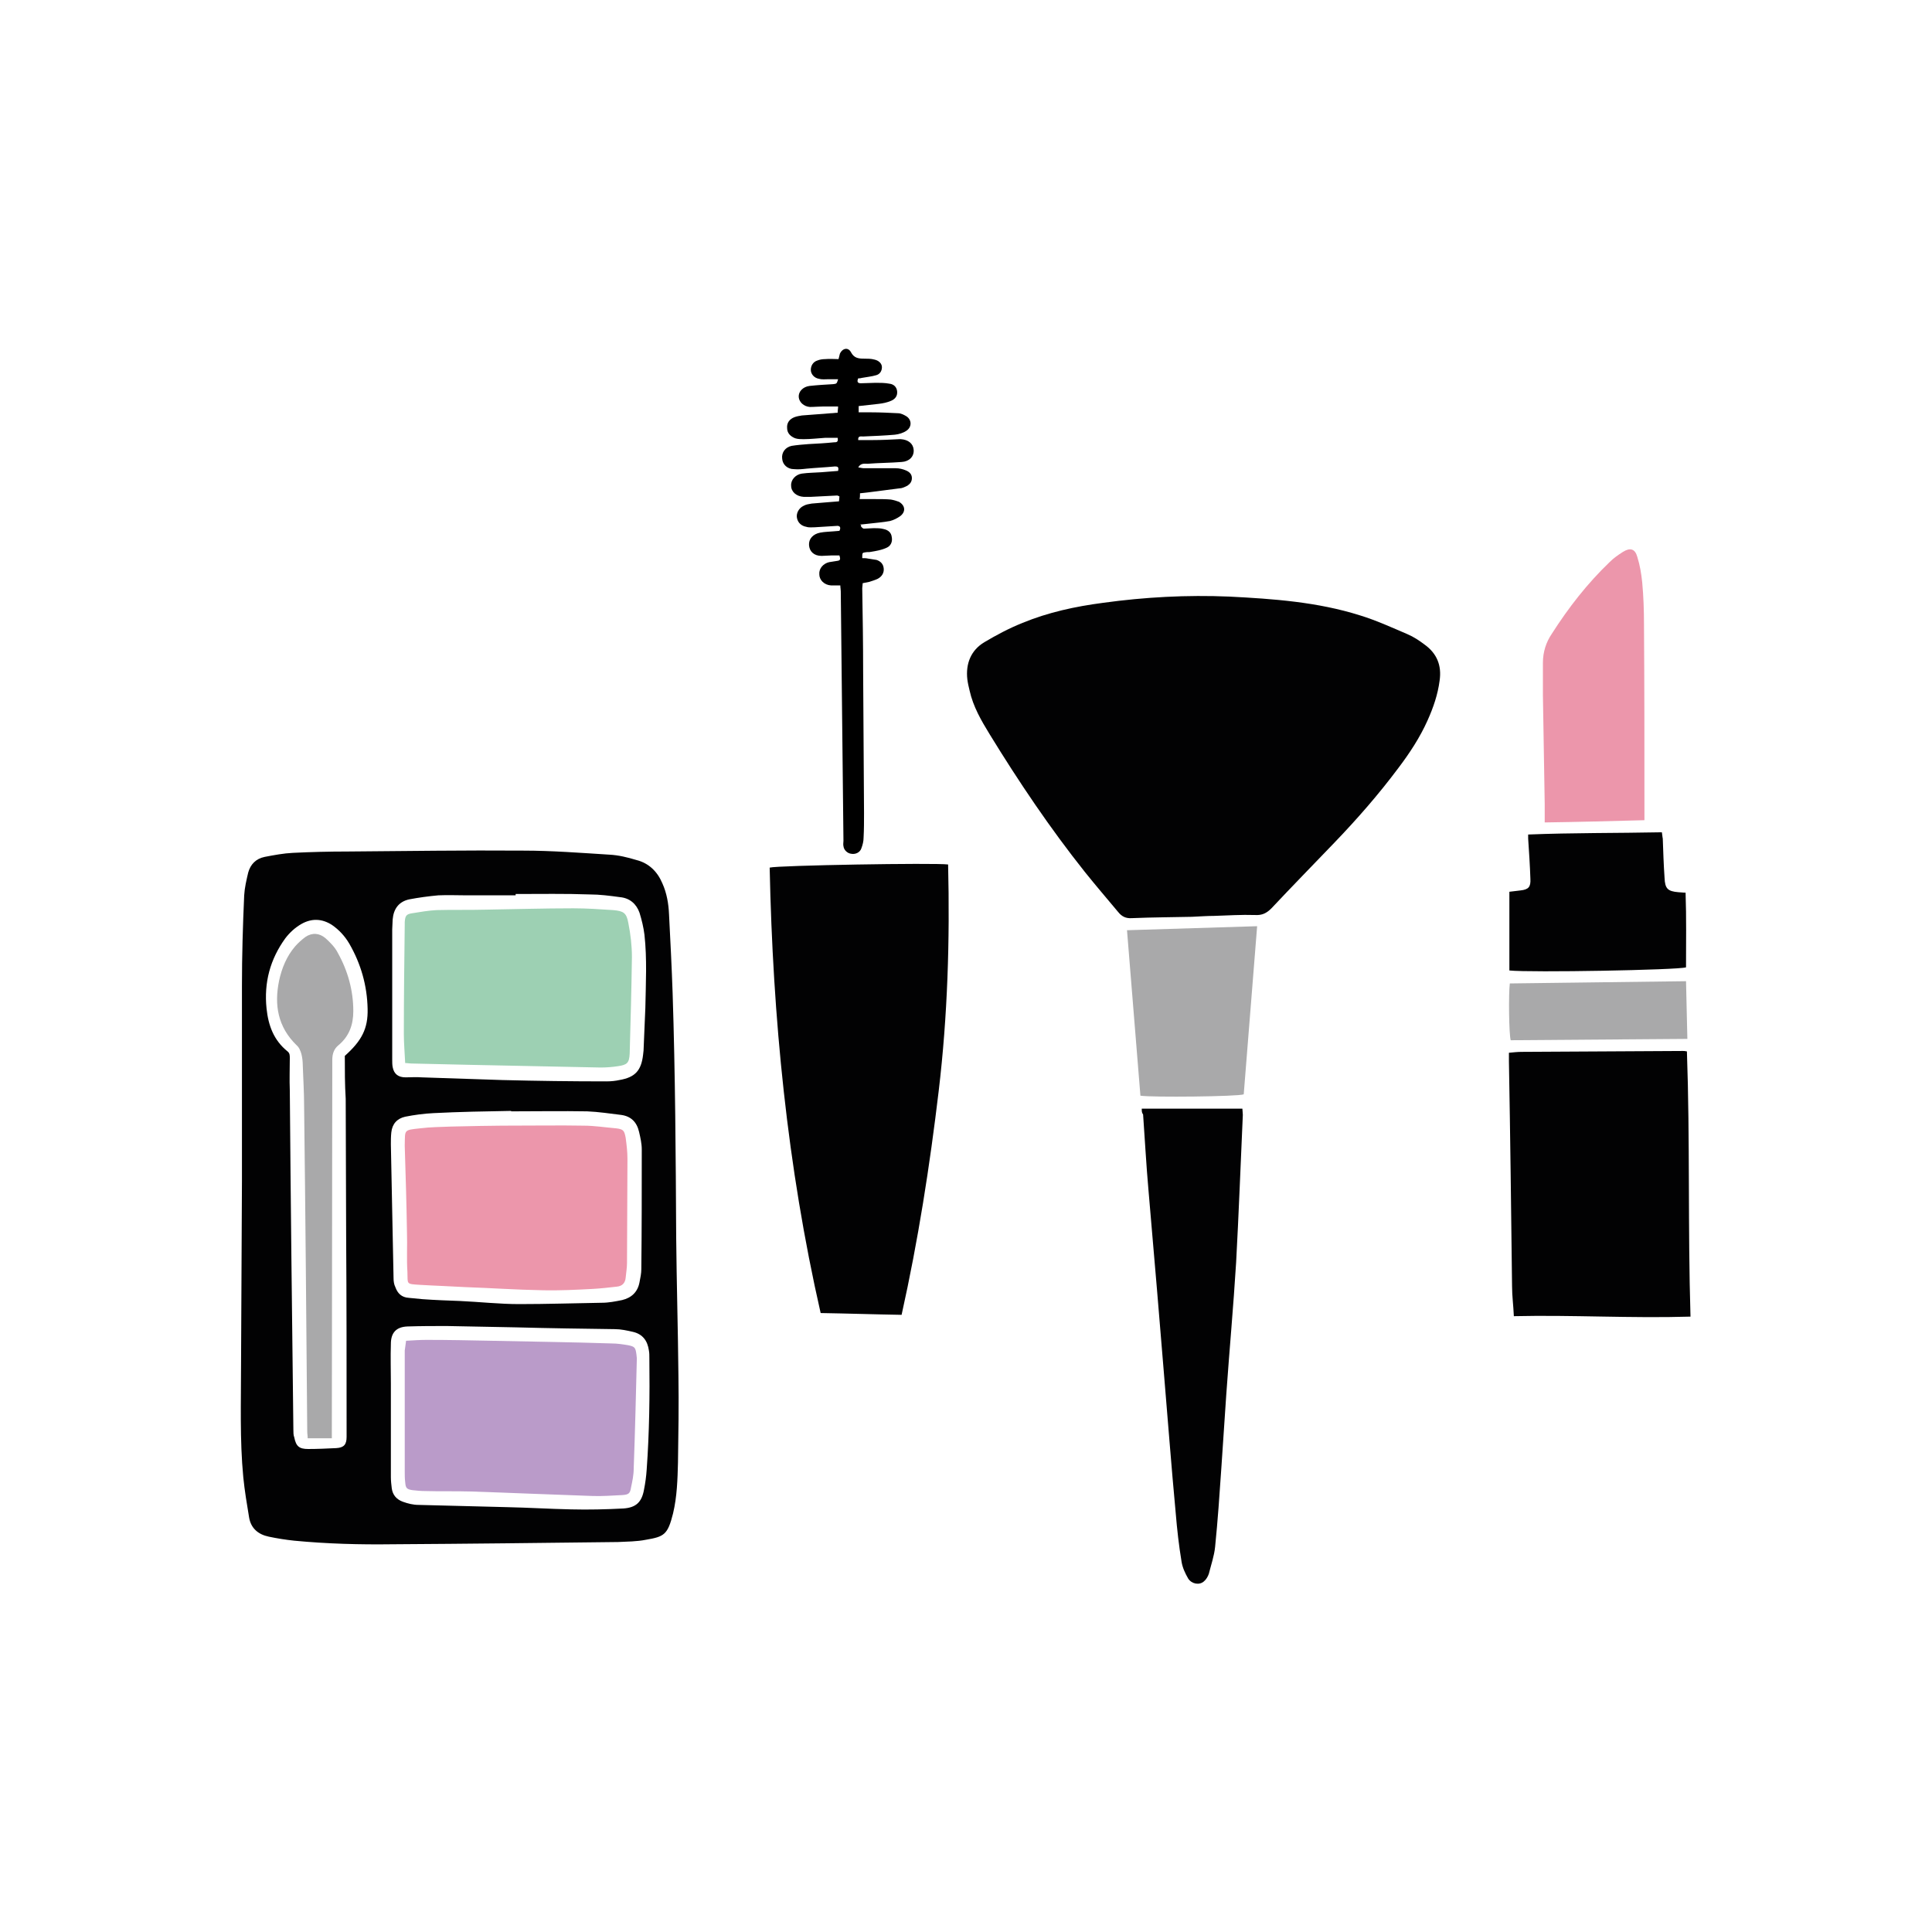 <?xml version="1.0" encoding="utf-8"?>
<!-- Generator: Adobe Illustrator 21.1.0, SVG Export Plug-In . SVG Version: 6.00 Build 0)  -->
<svg version="1.1" id="Calque_1" xmlns="http://www.w3.org/2000/svg" xmlns:xlink="http://www.w3.org/1999/xlink" x="0px" y="0px"
	 viewBox="0 0 432 432" style="enable-background:new 0 0 432 432;" xml:space="preserve">
<style type="text/css">
	.st0{fill:#6E3C3F;}
	.st1{fill:#E3635C;}
	.st2{fill:#343434;}
	.st3{fill:#B1C369;}
	.st4{fill:#A490C4;}
	.st5{fill:#A2C1DB;}
	.st6{fill:#AFB67B;}
	.st7{fill:#4F4747;}
	.st8{fill:#AA6555;}
	.st9{fill:#93C6E3;}
	.st10{fill:#9C3A47;}
	.st11{fill:#52B5C3;}
	.st12{fill:#4B6C2A;}
	.st13{fill:#F4A38D;}
	.st14{fill:#6A8E2D;}
	.st15{fill:#EE7A9F;}
	.st16{fill:#F7DA6A;}
	.st17{fill:#E2991A;}
	.st18{fill:#A7B7BE;}
	.st19{fill:#E8D8CA;}
	.st20{fill:#A1A499;}
	.st21{fill:#C42725;}
	.st22{fill:#DBDC50;}
	.st23{fill:#020203;}
	.st24{fill:#92AA3C;}
	.st25{fill:#DFB87F;}
	.st26{fill:#7E4E1C;}
	.st27{fill:#BBCC53;}
	.st28{fill:#BA5C78;}
	.st29{fill:#85924F;}
	.st30{fill:#7C1142;}
	.st31{fill:#3B322E;}
	.st32{fill:#3B6C51;}
	.st33{fill:#C1292E;}
	.st34{fill:#CDCCCC;}
	.st35{fill:#886649;}
	.st36{fill:#F9B03D;}
	.st37{fill:#7D8C5B;}
	.st38{fill:#0D341E;}
	.st39{fill:#4D8F53;}
	.st40{fill:#1B1B1B;}
	.st41{fill:#F39323;}
	.st42{fill:#E7E6E6;}
	.st43{fill:#9A908B;}
	.st44{fill:#548981;}
	.st45{fill:#89525A;}
	.st46{fill:#AB9AB1;}
	.st47{fill:#5E676E;}
	.st48{fill:#DDDBCA;}
	.st49{fill:#56463E;}
	.st50{fill:#457885;}
	.st51{fill:#FFFFFF;}
	.st52{fill:#E69678;}
	.st53{fill:#A5AB9B;}
	.st54{fill:#855354;}
	.st55{fill:#DE8F6E;}
	.st56{fill:#C19D63;}
	.st57{fill:#837F62;}
	.st58{fill:#7D8769;}
	.st59{fill:#39466A;}
	.st60{fill:#4E4D4D;}
	.st61{fill:#673E44;}
	.st62{fill:#CEB283;}
	.st63{fill:#8890A4;}
	.st64{fill:#99B8B3;}
	.st65{fill:#A0747A;}
	.st66{fill:#BB839E;}
	.st67{fill:#E5DA9B;}
	.st68{fill:#BA9BC9;}
	.st69{fill:#8CACB5;}
	.st70{fill:#746458;}
	.st71{fill:#34354B;}
	.st72{fill:#6A8188;}
	.st73{fill:#B4B4B4;}
	.st74{fill:#97CB9E;}
	.st75{fill:#EE7896;}
	.st76{fill:#785F63;}
	.st77{fill:#E4A87C;}
	.st78{fill:#98D5E8;}
	.st79{fill:#CB6083;}
	.st80{fill:#9A9999;}
	.st81{fill:#C49A6C;}
	.st82{fill:#EC96AB;}
	.st83{fill:#ED87AB;}
	.st84{fill:#E2B471;}
	.st85{fill:#59B465;}
	.st86{fill:#4C996E;}
	.st87{fill:#A84F6B;}
	.st88{fill:#6BC4CD;}
	.st89{fill:#D6809C;}
	.st90{fill:#9DD0B3;}
	.st91{fill:#F3AA9A;}
	.st92{fill:#F29292;}
	.st93{fill:#BBBBBB;}
	.st94{fill:#5B5242;}
	.st95{fill:#8CCDC6;}
	.st96{fill:#EAC892;}
	.st97{fill:#F4B0CC;}
	.st98{fill:#7A6350;}
	.st99{fill:#9FC64B;}
	.st100{fill:#A68C6D;}
	.st101{fill:#F1D3D4;}
	.st102{fill:#BE8BBE;}
	.st103{fill:#F49523;}
	.st104{fill:#789835;}
	.st105{fill:#8FA369;}
	.st106{fill:#B17081;}
	.st107{fill:#E1B63D;}
	.st108{fill:#B05274;}
	.st109{fill:#CA9256;}
	.st110{fill:#A9A9AA;}
	.st111{fill:#BE202E;}
	.st112{fill-rule:evenodd;clip-rule:evenodd;fill:#A9A9AA;}
	.st113{fill:#89657B;}
	.st114{fill:#7F95B7;}
	.st115{fill:#9F9EC6;}
	.st116{fill:#7F6178;}
	.st117{fill:#6D8999;}
	.st118{fill:#A0C07E;}
	.st119{fill:#AA779F;}
	.st120{fill:#FBC063;}
	.st121{fill:#80A0C2;}
	.st122{fill:#CFAC75;}
	.st123{fill:#CD94C2;}
	.st124{fill:#AAB6DE;}
	.st125{fill:#CCAE99;}
	.st126{fill:#86B69F;}
	.st127{fill:#555D57;}
	.st128{fill:#86C1BB;}
	.st129{fill:#CA856C;}
	.st130{fill:#A4AA6D;}
	.st131{fill:#EAB978;}
	.st132{fill:#C091A7;}
	.st133{fill:#7E9DAD;}
	.st134{fill:#E5B1C8;}
	.st135{fill:#B9AEA3;}
	.st136{fill:#627F99;}
	.st137{fill:#E6A9AB;}
	.st138{fill:#913E41;}
	.st139{fill:#B46269;}
	.st140{fill:#C69C6C;}
	.st141{fill:#ED6D78;}
	.st142{fill:#C09047;}
	.st143{fill:#AE6C7B;}
	.st144{fill:#918FB2;}
	.st145{fill:#67816D;}
	.st146{fill:#B3B1A2;}
	.st147{fill:#A23A43;}
	.st148{fill:#6A907C;}
	.st149{fill:#B09294;}
	.st150{fill:#7B484D;}
	.st151{fill:#B78B5E;}
	.st152{fill:#DB7D82;}
	.st153{fill:#781611;}
	.st154{fill:#D38F8F;}
	.st155{fill:#965656;}
	.st156{fill:#9AA4B4;}
	.st157{fill:#754D24;}
	.st158{fill:#C8B7A7;}
	.st159{fill:#B4363B;}
	.st160{fill:#C77272;}
	.st161{fill:#91AF82;}
	.st162{fill:#C69462;}
	.st163{fill:#ED6C5B;}
	.st164{fill:#F3C186;}
	.st165{fill:#F3957D;}
	.st166{fill:#D1BBBC;}
</style>
<g>
	<g>
		<path class="st23" d="M266.5,205c-4.1,0.1-8.7,0.1-13.4,0.3c-1.4,0.1-2.3-0.4-3.1-1.4c-2.5-3-5-5.9-7.4-8.9
			c-7.8-9.8-14.8-20.2-21.3-30.8c-1.9-3.1-3.7-6.2-4.5-9.8c-0.2-0.8-0.4-1.7-0.5-2.5c-0.4-3.5,0.8-6.5,3.8-8.3
			c2.7-1.6,5.5-3.1,8.5-4.3c5.8-2.4,11.9-3.7,18-4.5c9.4-1.3,18.8-1.8,28.3-1.4c9.8,0.5,19.7,1.2,29.2,4.2c3.6,1.1,7.1,2.7,10.6,4.2
			c1.4,0.6,2.6,1.4,3.8,2.3c2.8,2,3.9,4.7,3.4,8.1c-0.4,3.1-1.4,6-2.7,8.9c-1.7,3.8-4,7.3-6.5,10.6c-4.4,5.9-9.3,11.5-14.4,16.8
			c-4.7,4.9-9.4,9.7-14,14.6c-1.1,1.1-2.1,1.6-3.7,1.5c-3-0.1-6.1,0.1-9.2,0.2C270,204.8,268.6,204.9,266.5,205z"/>
		<path class="st23" d="M255.3,247.9c7.6,0,14.9,0,22.5,0c0,0.4,0.1,0.9,0.1,1.4c-0.5,11-0.9,22-1.5,33c-0.6,9.8-1.5,19.6-2.2,29.5
			c-0.4,5.5-0.7,10.9-1.1,16.4c-0.4,5.9-0.8,11.8-1.4,17.7c-0.2,2-0.9,4-1.4,6c-0.2,0.6-0.6,1.3-1.1,1.7c-1,0.9-2.7,0.6-3.5-0.6
			c-0.7-1.2-1.3-2.5-1.5-3.8c-0.6-3.6-1-7.2-1.3-10.8c-1-10.7-1.8-21.3-2.7-32c-0.5-6-1-12-1.5-18.1c-0.6-7.4-1.3-14.8-1.9-22.2
			c-0.5-5.6-0.8-11.3-1.2-16.9C255.3,248.8,255.3,248.5,255.3,247.9z"/>
		<path class="st110" d="M281.1,207.1c-1,12.7-2,25.2-3,37.6c-1.4,0.5-20.5,0.7-23.1,0.3c-1-12.3-2-24.6-3-37
			C261.5,207.7,271.1,207.4,281.1,207.1z"/>
	</g>
	<g>
		<path class="st23" d="M378,294.4c-13.3,0.4-26.3-0.4-39.5-0.1c-0.1-2.4-0.4-4.5-0.4-6.7c-0.2-16.8-0.4-33.5-0.7-50.3
			c0-0.6,0-1.1,0-1.9c1-0.1,2-0.2,2.9-0.2c12-0.1,24-0.1,36-0.2c0.2,0,0.5,0,0.9,0.1C377.9,254.8,377.4,274.5,378,294.4z"/>
		<path class="st82" d="M345.4,183.9c0-1.5,0-2.9,0-4.2c-0.1-8.1-0.3-16.1-0.4-24.2c0-2.4,0-4.8,0-7.3c0-2.4,0.7-4.6,2-6.5
			c3.7-5.8,7.9-11.2,12.9-16c0.9-0.9,1.9-1.6,3-2.3c1.6-1,2.7-0.7,3.2,1.1c0.6,1.9,0.9,3.8,1.1,5.7c0.3,3.2,0.4,6.3,0.4,9.5
			c0.1,13.8,0.1,27.6,0.1,41.5c0,0.7,0,1.4,0,2.2C360.1,183.6,352.7,183.8,345.4,183.9z"/>
		<path class="st23" d="M337.5,217c0-5.9,0-11.7,0-17.6c0.9-0.1,1.7-0.2,2.5-0.3c1.8-0.2,2.3-0.8,2.2-2.6c-0.1-3-0.3-6-0.5-9
			c0-0.2,0-0.5,0-0.9c9.9-0.4,19.9-0.3,29.9-0.5c0.1,0.5,0.1,1,0.2,1.4c0.1,2.9,0.2,5.9,0.4,8.8c0.1,2.4,0.7,3,3.1,3.2
			c0.4,0,0.9,0.1,1.6,0.1c0.2,5.6,0.1,11.2,0.1,16.7C375.2,216.9,342.2,217.5,337.5,217z"/>
		<path class="st110" d="M337.6,219.9c13.1-0.2,26.1-0.3,39.4-0.5c0.1,4.2,0.2,8.5,0.3,12.9c-13.3,0.1-26.4,0.2-39.5,0.3
			C337.4,231.3,337.3,222.2,337.6,219.9z"/>
	</g>
	<g>
		<path d="M192.5,117.7c0.2,0.2,0.4,0.5,0.7,0.5c0.7,0,1.5-0.1,2.2-0.1c0.7,0,1.5,0,2.2,0.2c1,0.2,1.7,0.8,1.8,1.8
			c0.2,1-0.2,2-1.2,2.4c-1.1,0.5-2.3,0.7-3.5,0.9c-0.4,0.1-0.8,0-1.2,0.1c-0.7,0.1-0.7,0.1-0.7,1.3c0.4,0,0.9,0,1.3,0.1
			c0.6,0.1,1.3,0.2,1.9,0.3c0.9,0.3,1.5,0.9,1.6,1.9c0.1,1-0.4,1.8-1.3,2.3c-0.6,0.3-1.3,0.5-1.9,0.7c-0.5,0.1-1,0.2-1.5,0.3
			c0,0.4-0.1,0.8-0.1,1.1c0.1,6.2,0.2,12.3,0.2,18.5c0.1,10.6,0.1,21.2,0.2,31.8c0,1.8,0,3.7-0.1,5.5c0,0.8-0.2,1.6-0.5,2.4
			c-0.3,0.9-1.3,1.4-2.3,1.2c-0.8-0.1-1.6-0.8-1.7-1.7c-0.1-0.4,0-0.8,0-1.2c-0.2-18.6-0.4-37.2-0.6-55.8c0-0.4-0.1-0.8-0.1-1.3
			c-0.7,0-1.4,0-2.1,0c-1.5-0.1-2.6-1.2-2.6-2.5c-0.1-1.3,0.9-2.4,2.2-2.7c0.6-0.1,1.3-0.2,1.9-0.3c0.7-0.1,0.6-0.5,0.4-1.2
			c-0.6,0-1.2,0-1.8,0c-0.7,0-1.5,0.1-2.2,0.1c-1.7,0-2.7-1-2.8-2.4c-0.1-1.4,0.9-2.5,2.5-2.8c1-0.2,2.1-0.2,3.1-0.3
			c0.4,0,0.8-0.1,1.2-0.1c0.4-0.8,0.1-1.2-0.7-1.1c-1.6,0.1-3.2,0.2-4.8,0.3c-0.6,0-1.3,0.1-1.9-0.1c-1.1-0.2-1.9-0.9-2.1-2
			c-0.2-1,0.4-2.2,1.5-2.7c0.5-0.3,1.2-0.4,1.8-0.5c2-0.2,4-0.3,6.1-0.5c0-0.3,0.1-0.7,0.1-1.1c-0.2-0.1-0.4-0.2-0.5-0.2
			c-2,0.1-3.9,0.2-5.9,0.3c-0.5,0-1,0-1.6,0c-1.6-0.1-2.8-1.1-2.8-2.5c-0.1-1.3,1-2.5,2.4-2.7c1.4-0.2,2.9-0.2,4.3-0.3
			c1.3-0.1,2.6-0.2,3.8-0.3c0.2-0.9-0.1-1-0.7-1c-2.1,0.2-4.3,0.3-6.4,0.5c-0.9,0.1-1.8,0.2-2.8,0.1c-1.4,0-2.5-1-2.6-2.3
			c-0.2-1.4,0.7-2.6,2.1-2.9c1.2-0.2,2.5-0.3,3.8-0.4c1.9-0.1,3.8-0.2,5.7-0.4c0.5,0,1,0,0.8-1c-0.9,0-1.9,0-2.8,0
			c-1.6,0.1-3.2,0.3-4.8,0.3c-0.6,0-1.3,0-1.9-0.2c-1-0.4-1.8-1.1-1.8-2.3c-0.1-1.2,0.6-2,1.6-2.4c0.5-0.2,1.1-0.3,1.7-0.4
			c2.2-0.2,4.4-0.3,6.5-0.5c0.5,0,0.9-0.1,1.5-0.1c0-0.5,0.1-0.9,0.1-1.4c-1.2,0-2.4,0-3.5,0c-0.9,0-1.8,0.1-2.8,0.1
			c-1.4-0.1-2.4-1.1-2.5-2.2c-0.1-1.2,0.9-2.3,2.4-2.5c1.8-0.2,3.6-0.3,5.3-0.4c0.8-0.1,0.8-0.1,1.1-1.1c-0.8,0-1.5,0-2.2,0
			c-0.7,0-1.4,0.1-2.1-0.1c-1.1-0.2-1.8-1.1-1.8-2c0-0.9,0.5-1.8,1.5-2.1c0.5-0.2,1.1-0.3,1.7-0.3c1-0.1,2,0,3,0
			c0.1-0.4,0.2-0.8,0.3-1.2c0.6-1.3,1.9-1.5,2.5-0.3c0.7,1.3,1.7,1.4,3,1.4c0.7,0,1.5,0,2.2,0.2c1,0.2,1.7,0.9,1.7,1.7
			c0,0.9-0.5,1.6-1.3,1.8c-1,0.3-2.1,0.4-3.2,0.6c-0.3,0.1-0.6,0.1-0.8,0.1c-0.3,0.7-0.2,1.1,0.6,1.1c1.1,0,2.2-0.1,3.3-0.1
			c1,0,2.1,0,3.1,0.2c0.9,0.1,1.6,0.7,1.7,1.7c0.1,1-0.4,1.7-1.3,2.1c-0.9,0.4-1.9,0.6-2.8,0.7c-1.5,0.2-3,0.3-4.5,0.5
			c0,0.5,0,0.9,0,1.4c1,0,1.9,0,2.8,0c2,0,4,0.1,6,0.2c0.7,0,1.4,0.4,1.9,0.7c1.2,0.8,1.2,2.4,0,3.2c-0.7,0.5-1.7,0.8-2.6,0.9
			c-2.3,0.2-4.7,0.3-7.1,0.4c-0.5,0-1.2-0.2-1.1,0.8c1.1,0,2.2,0,3.3,0c2,0,3.9-0.1,5.9-0.2c0.1,0,0.2,0,0.3,0
			c1.7,0.1,2.8,1,2.9,2.4c0.1,1.5-1,2.6-2.7,2.7c-2.5,0.2-5.1,0.2-7.6,0.4c-0.7,0-1.5-0.2-2.1,0.8c0.6,0.1,0.9,0.2,1.3,0.2
			c2.4,0,4.7,0,7.1,0c0.8,0,1.6,0.2,2.3,0.5c0.7,0.3,1.3,0.8,1.3,1.7c0,0.8-0.4,1.3-1,1.7c-0.6,0.3-1.2,0.6-1.8,0.6
			c-2.3,0.3-4.7,0.6-7,0.9c-0.6,0.1-1.1,0.1-1.8,0.2c0,0.5,0,0.9-0.1,1.3c1.3,0,2.4,0,3.6,0c1.2,0,2.3,0,3.4,0.1
			c0.6,0.1,1.3,0.3,1.8,0.5c1.4,0.8,1.6,2.2,0.3,3.2c-0.7,0.5-1.5,0.9-2.3,1.1c-1.6,0.3-3.2,0.4-4.8,0.6c-0.6,0.1-1.2,0.1-1.9,0.2
			C192.6,117.4,192.6,117.5,192.5,117.7z"/>
		<path class="st23" d="M201.6,294c-6.1-0.1-12-0.3-18.1-0.4c-7.5-32.9-10.7-66.1-11.4-99.6c1.8-0.5,36.8-1.1,39.9-0.7
			c0.4,16.9-0.1,33.8-2.1,50.6C207.9,260.7,205.3,277.4,201.6,294z"/>
	</g>
	<g>
		<path class="st23" d="M54.1,264.1c0-14.6,0-29.1,0-43.7c0-6.7,0.2-13.5,0.5-20.2c0.1-1.7,0.5-3.4,0.9-5.1c0.5-1.8,1.7-3.1,3.7-3.5
			c2.1-0.4,4.2-0.8,6.3-0.9c4.1-0.2,8.1-0.3,12.2-0.3c13.1-0.1,26.2-0.3,39.3-0.2c6.4,0,12.8,0.5,19.2,0.9c2.1,0.1,4.1,0.6,6.1,1.2
			c2.8,0.7,4.7,2.6,5.8,5.2c1,2.2,1.4,4.6,1.5,7c0.3,5.8,0.6,11.7,0.8,17.5c0.6,18.3,0.7,36.5,0.8,54.8c0.1,10.3,0.4,20.6,0.5,30.8
			c0.1,6.5,0,12.9-0.1,19.4c-0.1,3.8-0.2,7.6-1.1,11.4c-1.2,4.8-2,5.2-6.1,5.9c-2,0.4-4.2,0.4-6.2,0.5c-16.8,0.2-33.6,0.4-50.4,0.5
			c-7.4,0.1-14.7-0.1-22-0.8c-1.9-0.2-3.8-0.5-5.7-0.9c-2.4-0.5-4-1.9-4.4-4.3c-0.5-3-1-6-1.3-9c-0.8-8.4-0.5-16.8-0.5-25.2
			C54,291.5,54,277.8,54.1,264.1C54,264.1,54,264.1,54.1,264.1z M77.1,236.1c3.8-3.4,5.2-6.1,5.1-10.5c-0.1-5.2-1.5-10.1-4.1-14.6
			c-1-1.7-2.3-3.1-3.9-4.2c-2.2-1.4-4.5-1.5-6.8-0.2c-1.4,0.8-2.6,1.9-3.6,3.2c-3.4,4.7-4.8,9.9-4.2,15.7c0.4,3.8,1.6,7.1,4.7,9.6
			c0.5,0.4,0.5,0.9,0.5,1.5c0,2.4-0.1,4.8,0,7.2c0.2,25.3,0.5,50.6,0.8,75.9c0,0.6,0,1.2,0.2,1.7c0.4,2,1.1,2.6,3.1,2.6
			c2.1,0,4.2-0.1,6.3-0.2c1.7-0.1,2.3-0.8,2.3-2.5c0-0.3,0-0.6,0-0.9c0-14.7,0-29.3-0.1-44c0-10.2-0.1-20.5-0.1-30.7
			C77.1,242.5,77.1,239.3,77.1,236.1z M115.4,296.8C115.4,296.8,115.4,296.8,115.4,296.8c-5.2-0.1-10.3-0.2-15.5-0.3
			c-2.9,0-5.8,0-8.8,0.1c-2.5,0.1-3.7,1.4-3.7,3.9c-0.1,2.9,0,5.8,0,8.8c0,7,0,14,0,21c0,0.8,0.1,1.7,0.2,2.5c0.2,1.5,1.1,2.5,2.5,3
			c1.1,0.4,2.3,0.7,3.5,0.7c6.6,0.2,13.1,0.3,19.7,0.5c4.8,0.1,9.6,0.4,14.4,0.5c3.9,0.1,7.8,0,11.7-0.2c2.8-0.2,4.1-1.4,4.6-4.2
			c0.3-1.5,0.5-3,0.6-4.5c0.6-8.3,0.7-16.6,0.6-24.9c0-0.6,0-1.2-0.1-1.7c-0.3-2.2-1.4-3.7-3.6-4.2c-1.3-0.3-2.7-0.6-4-0.6
			C130.2,297.1,122.8,297,115.4,296.8z M114.3,248.5c0,0,0-0.1,0-0.1c-5.8,0.1-11.6,0.2-17.4,0.5c-2.1,0.1-4.3,0.4-6.3,0.8
			c-1.8,0.4-2.9,1.6-3.1,3.5c-0.1,0.9-0.1,1.8-0.1,2.7c0.2,10,0.4,19.9,0.6,29.9c0,0.7,0.1,1.4,0.4,2c0.5,1.4,1.4,2.3,3,2.4
			c1,0.1,2.1,0.2,3.1,0.3c2.8,0.2,5.5,0.3,8.3,0.4c4.4,0.2,8.9,0.7,13.3,0.7c6.2,0,12.3-0.2,18.5-0.3c1.5,0,3-0.3,4.5-0.6
			c2.1-0.5,3.5-1.8,3.9-4c0.2-1,0.4-2,0.4-2.9c0.1-8.9,0.1-17.8,0.1-26.8c0-1.3-0.3-2.6-0.6-3.9c-0.5-2.2-1.8-3.5-4-3.8
			c-2.5-0.3-5.1-0.7-7.6-0.8C125.6,248.4,120,248.5,114.3,248.5z M115.3,199.9c0,0.1,0,0.2,0,0.3c-3.6,0-7.3,0-10.9,0
			c-2.1,0-4.3-0.1-6.4,0c-2.2,0.2-4.4,0.5-6.5,0.9c-2.3,0.5-3.5,2.1-3.7,4.5c0,0.7-0.1,1.5-0.1,2.2c0,9.7,0,19.4,0,29.1
			c0,0.6,0,1.2,0.1,1.7c0.3,1.6,1.3,2.3,2.9,2.3c1.2,0,2.4-0.1,3.6,0c6,0.2,12,0.4,18,0.6c7.8,0.2,15.5,0.3,23.3,0.3
			c1,0,2-0.1,2.9-0.3c3.5-0.6,4.9-2.1,5.3-5.7c0-0.3,0.1-0.6,0.1-0.9c0.1-3.2,0.3-6.4,0.4-9.5c0.1-5.5,0.4-11-0.2-16.4
			c-0.2-1.6-0.6-3.3-1.1-4.9c-0.7-2-2.2-3.3-4.4-3.5c-2.2-0.3-4.5-0.6-6.7-0.6C126.4,199.8,120.9,199.9,115.3,199.9z"/>
		<g>
			<path class="st110" d="M74.2,321.6c-2,0-3.6,0-5.4,0c0-0.6-0.1-1-0.1-1.5c-0.2-24.3-0.4-48.5-0.7-72.8c0-3-0.2-6.1-0.3-9.1
				c0-0.8-0.1-1.7-0.3-2.5c-0.2-0.7-0.5-1.5-1.1-2c-4.2-4.1-5-9-3.9-14.4c0.6-2.8,1.7-5.5,3.6-7.7c0.7-0.8,1.5-1.5,2.3-2.1
				c1.5-1,3.1-0.9,4.5,0.3c1,0.9,2.1,2,2.7,3.2c2.3,4.1,3.5,8.5,3.5,13.1c0,3-0.9,5.6-3.3,7.6c-1,0.8-1.4,1.9-1.4,3.3
				c0,27.6-0.1,55.2-0.1,82.8C74.2,320.3,74.2,320.9,74.2,321.6z"/>
			<g>
				<path class="st68" d="M90.8,299.8c1.7-0.1,3.1-0.2,4.6-0.2c4.9,0,9.7,0.1,14.6,0.2c8.9,0.2,17.8,0.3,26.8,0.6
					c1.2,0,2.5,0.2,3.7,0.4c1.4,0.3,1.6,0.5,1.8,2c0,0.3,0.1,0.6,0.1,0.9c-0.2,8.2-0.4,16.4-0.7,24.6c0,1.5-0.3,2.9-0.6,4.3
					c-0.2,1.3-0.5,1.6-1.9,1.7c-2.3,0.1-4.6,0.3-6.9,0.2c-9-0.3-18-0.7-27.1-1c-3.4-0.1-6.8,0-10.2-0.1c-0.9,0-1.9-0.1-2.8-0.2
					c-1.3-0.2-1.5-0.5-1.6-1.8c-0.1-0.8-0.1-1.6-0.1-2.3c0-9,0-18.1,0-27.1C90.6,301.3,90.7,300.6,90.8,299.8z"/>
				<path class="st82" d="M112.2,251.7c7.6,0,13-0.1,18.3,0c2.4,0,4.9,0.4,7.3,0.6c1.6,0.2,1.8,0.5,2.1,2.1c0.2,1.5,0.4,3.1,0.4,4.7
					c0,7.8-0.1,15.6-0.1,23.3c0,1.1-0.2,2.2-0.3,3.3c-0.1,1.2-0.8,1.9-2,2c-1.8,0.2-3.5,0.4-5.3,0.5c-3.8,0.2-7.6,0.4-11.4,0.3
					c-5.7-0.1-11.5-0.5-17.2-0.7c-3.3-0.2-6.7-0.3-10-0.5c-3.3-0.2-2.8-0.1-2.9-2.9c-0.2-2.9,0-5.8-0.1-8.8
					c-0.1-6.5-0.3-12.9-0.5-19.4c0-0.1,0-0.1,0-0.2c0.1-3.4-0.3-3.3,3.4-3.7c2.3-0.3,4.7-0.3,7-0.4
					C105.5,251.8,109.9,251.7,112.2,251.7z"/>
				<path class="st90" d="M90.6,237.7c-0.1-2.3-0.3-4.4-0.3-6.5c0-8.1,0.1-16.3,0.2-24.4c0-0.2,0-0.4,0-0.6c0.1-1.4,0.3-1.8,1.7-2
					c1.8-0.3,3.6-0.6,5.4-0.7c3.6-0.1,7.3,0,11-0.1c6.5-0.1,13-0.3,19.6-0.3c3,0,5.9,0.2,8.9,0.4c2.3,0.2,3,0.6,3.4,2.9
					c0.5,2.5,0.8,5.1,0.8,7.6c-0.1,7.2-0.3,14.4-0.5,21.6c-0.1,2.1-0.6,2.5-2.6,2.8c-1.3,0.2-2.6,0.3-3.9,0.3
					c-9.8-0.2-19.5-0.4-29.3-0.6c-4.4-0.1-8.8-0.2-13.1-0.3C91.5,237.8,91.2,237.7,90.6,237.7z"/>
			</g>
		</g>
	</g>
</g>
</svg>
